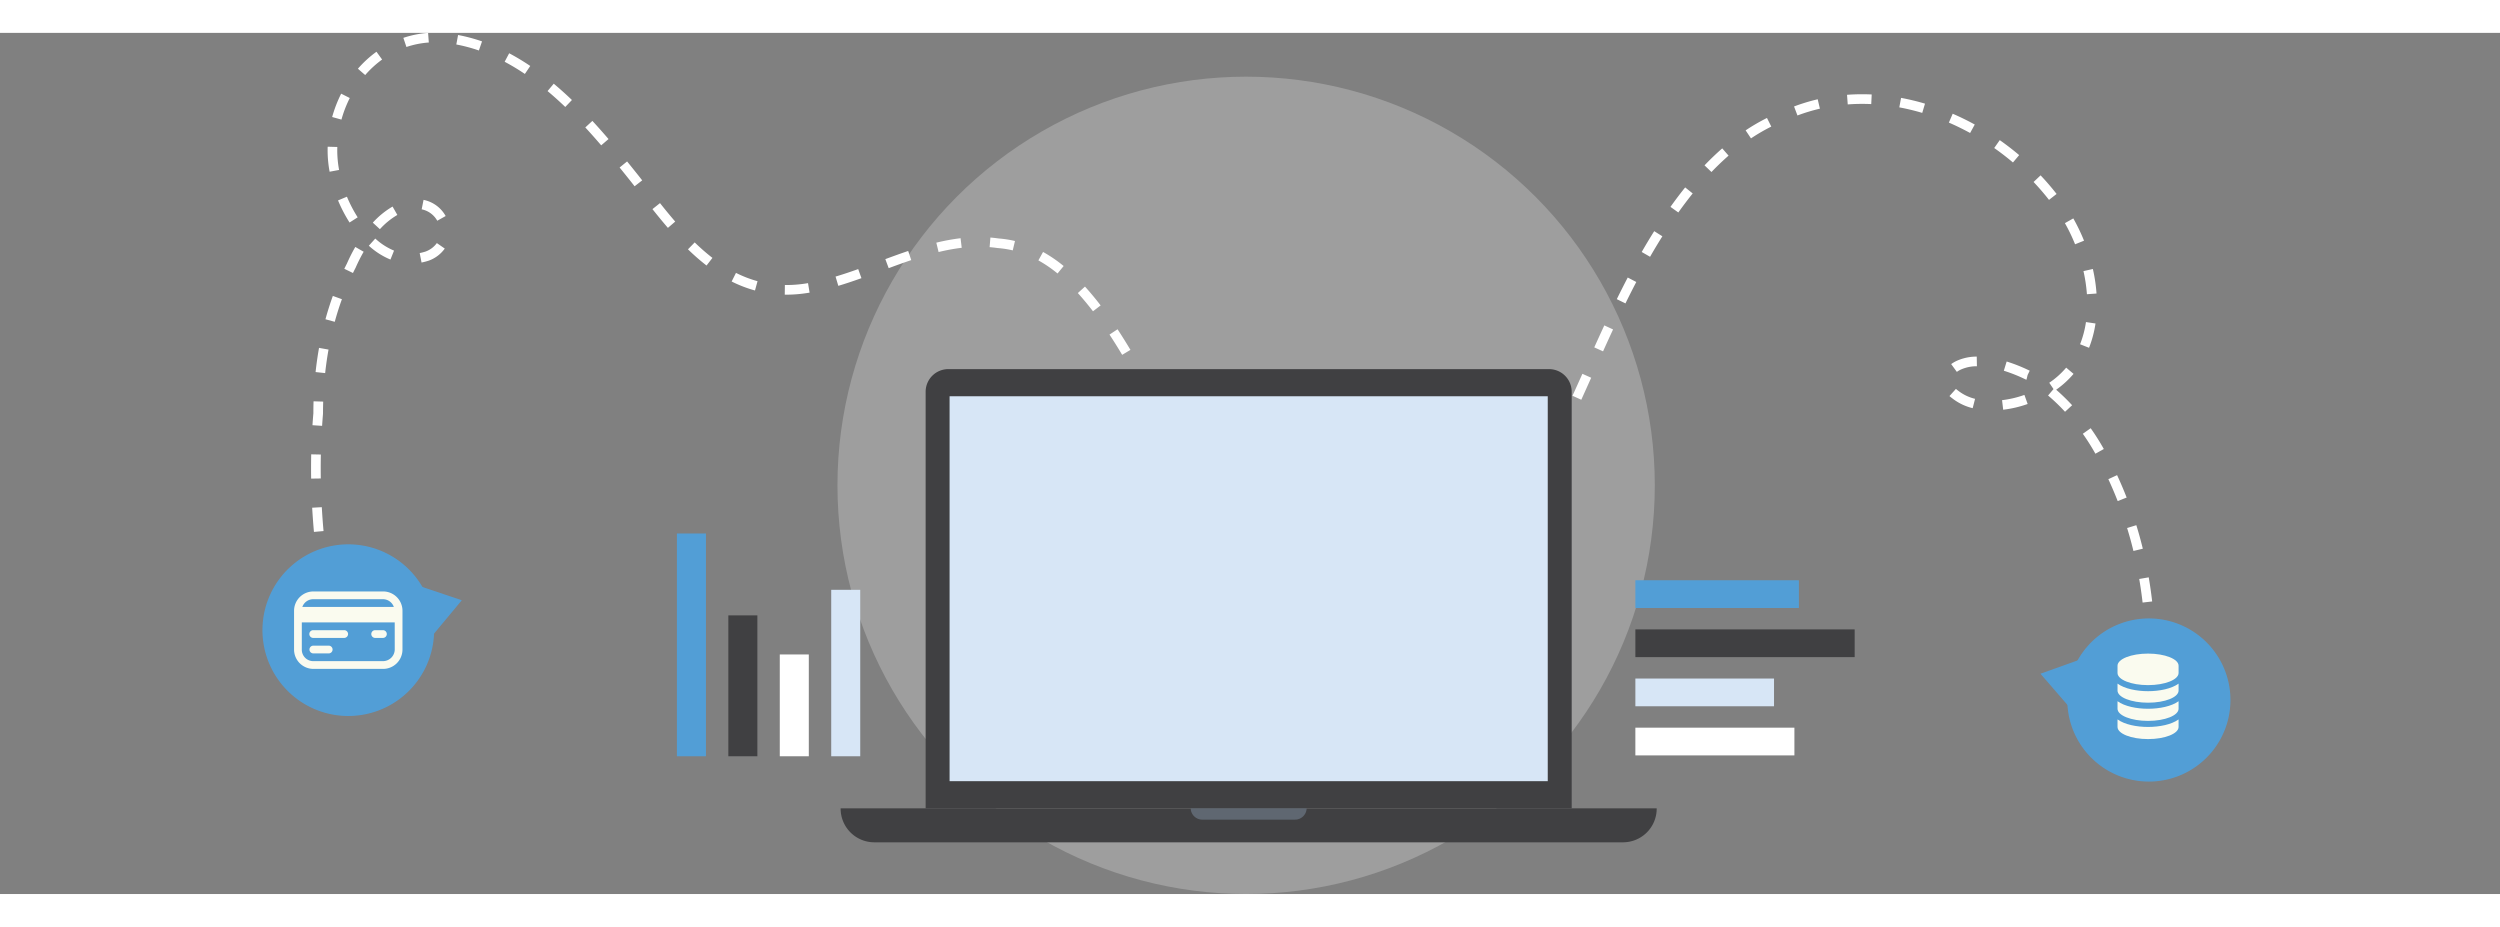 <svg id="Group_1115" data-name="Group 1115" xmlns="http://www.w3.org/2000/svg" width="654.889" height="242.807" viewBox="0 0 704.889 242.807">
  <rect x="0" y="0" width="704.889" height="242.807" fill="#808080" stroke="none"/>
  <g id="parent_group" data-name="parent group" transform="translate(74 0)">
    <g id="Ellipse_35" data-name="Ellipse 35" transform="translate(162.125 12.348)" opacity="0.238">
      <circle id="Ellipse_38" data-name="Ellipse 38" cx="115.229" cy="115.229" r="115.229" fill="#fff"/>
      <circle id="Ellipse_39" data-name="Ellipse 39" cx="114.858" cy="114.858" r="114.858" transform="translate(0.372 0.372)" fill="none"/>
    </g>
    <g id="Group_585" data-name="Group 585" transform="translate(13.707)">
      <path id="Path_290" data-name="Path 290" d="M833.046,240l-2.678-.455c.38-2.224.724-4.473,1.028-6.675l2.7.368C833.783,235.471,833.431,237.748,833.046,240Zm1.974-14.927-2.708-.248c.207-2.277.366-4.538.476-6.727l2.716.136C835.392,220.459,835.23,222.759,835.02,225.074Zm-510.314-5.447q-.891-3.3-1.709-6.612l2.638-.65q.812,3.286,1.7,6.552Zm508.275-9.608c-.008-2.254-.072-4.519-.185-6.729l2.716-.141c.116,2.255.18,4.562.189,6.859Zm-214.1-4.2-.237-2.708a27.268,27.268,0,0,0,6.316-1.334l.865,2.578A30.073,30.073,0,0,1,618.877,205.818Zm-297.733-.785q-.722-3.344-1.361-6.7l2.671-.507q.632,3.322,1.349,6.627Zm289.2-.008a40.523,40.523,0,0,1-6.6-2.416l1.149-2.465a37.514,37.514,0,0,0,6.151,2.255Zm23.1-4.339-1.453-2.3a43.642,43.642,0,0,0,5.273-3.945l1.782,2.052A46.315,46.315,0,0,1,633.445,200.685Zm-36.945-2.3a57.426,57.426,0,0,1-5.437-4.338l1.817-2.023a55.129,55.129,0,0,0,5.182,4.137Zm235.632-3.136c-.255-2.233-.573-4.471-.949-6.654l2.68-.46c.382,2.233.708,4.522.969,6.8ZM644.937,190.6l-2.041-1.8c1.347-1.535,2.716-3.229,4.067-5.04l.1-.144,2.223,1.567-.123.176C647.75,187.254,646.334,189.007,644.937,190.6Zm-326.555-.341c-.352-2.257-.675-4.536-.958-6.769l2.7-.342c.28,2.209.6,4.46.946,6.691Zm266.846-2.143q-.77-.877-1.5-1.768c-.947-1-1.98-2.146-3.006-3.328l2.054-1.782c.982,1.132,1.977,2.236,2.994,3.317.528.639,1.008,1.208,1.5,1.77ZM829.553,180.7c-.531-2.189-1.134-4.365-1.785-6.472l2.6-.8c.671,2.16,1.285,4.393,1.829,6.634Zm-175.7-2.348-2.3-1.459c1.19-1.871,2.372-3.808,3.511-5.76l2.347,1.371C656.266,174.485,655.066,176.451,653.858,178.35Zm-78.322-1.738c-1.341-1.762-2.694-3.628-4.025-5.547l2.233-1.551c1.309,1.887,2.64,3.72,3.956,5.452Zm-258.994-1.285c-.2-2.276-.371-4.573-.5-6.825l2.716-.151c.124,2.222.29,4.488.49,6.734Zm508.574-8.7c-.813-2.077-1.7-4.154-2.637-6.168l2.468-1.144c.962,2.064,1.87,4.194,2.7,6.321Zm-163.7-1.3-2.4-1.272c1.039-1.956,2.072-3.981,3.073-6.017l2.439,1.2C663.513,161.295,662.469,163.345,661.418,165.325Zm-94.443-1.112c-1.169-1.846-2.368-3.805-3.572-5.827L565.74,157c1.189,2,2.377,3.94,3.532,5.76ZM315.749,160.3q-.022-1.459-.022-2.917,0-1.964.04-3.93l2.72.056q-.04,1.94-.04,3.874,0,1.437.021,2.876Zm503.084-7.019a63.815,63.815,0,0,0-3.551-5.626l2.22-1.569a66.861,66.861,0,0,1,3.7,5.864Zm-150.813-1.462L665.54,150.7q1.387-3.076,2.71-6.2l2.5,1.059Q669.418,148.71,668.019,151.816Zm-108.706-.532q-.9-1.607-1.779-3.216c-.52-.818-1.073-1.716-1.617-2.618l2.328-1.4q.8,1.328,1.631,2.643c.626,1.14,1.216,2.2,1.811,3.268Zm-240.476-5.866-2.714-.179q.111-1.689.256-3.378c0-1.043.012-2.2.049-3.361l2.717.083q-.051,1.7-.051,3.394C318.995,143.2,318.91,144.31,318.838,145.418Zm491.429-3.967a54.117,54.117,0,0,0-4.782-4.588l1.535-1.814-1.2-1.779a23.371,23.371,0,0,0,4.772-4.264l2.076,1.755a25.994,25.994,0,0,1-4.9,4.471,57.285,57.285,0,0,1,4.5,4.373Zm-17.438-.575-.316-2.7a29.023,29.023,0,0,0,6.3-1.48l.916,2.559A31.607,31.607,0,0,1,792.828,140.876Zm-8.6-.44a15.077,15.077,0,0,1-5.839-2.842,8.473,8.473,0,0,1-.706-.575l1.82-2.021a6.309,6.309,0,0,0,.545.439A12.429,12.429,0,0,0,784.9,137.8ZM551.8,138.361l-3.327-5.93,2.371-1.333,3.325,5.927Zm122.07-.3-2.475-1.125q1.389-3.061,2.788-6.19l2.482,1.11Q675.263,134.988,673.874,138.059Zm125.52-5.639-.267-.1a44.106,44.106,0,0,0-6.112-2.443l.8-2.6a46.663,46.663,0,0,1,6.5,2.594l-.592,1.216ZM319.7,130.55l-2.7-.294c.248-2.3.576-4.59.974-6.819l2.677.478C320.261,126.083,319.942,128.315,319.7,130.55Zm460.066-.343-1.6-2.2a9.522,9.522,0,0,1,1.421-.849,13.6,13.6,0,0,1,5.791-1.261l.043,2.718a10.931,10.931,0,0,0-4.643.988A6.665,6.665,0,0,0,779.767,130.207ZM544.423,125.4c-1.244-2.08-2.411-3.947-3.573-5.711l2.271-1.5c1.184,1.8,2.371,3.7,3.636,5.811Zm135.587-.986-2.477-1.12q1.394-3.092,2.833-6.2l2.467,1.146Q681.4,121.329,680.01,124.412Zm137.031-1-2.53-1a28.315,28.315,0,0,0,1.658-6.255l2.69.4A31.218,31.218,0,0,1,817.041,123.407Zm-494.634-7.328-2.624-.717c.611-2.237,1.313-4.451,2.084-6.582l2.558.925C323.678,111.767,323,113.912,322.408,116.079Zm213.785-2.968q-.424-.555-.862-1.109c-1.193-1.493-2.308-2.812-3.41-4.029l2.016-1.826c1.139,1.259,2.292,2.62,3.524,4.164.3.385.6.765.892,1.147ZM686.327,110.9l-2.441-1.2c1.007-2.045,2.029-4.08,3.084-6.1l2.411,1.259Q687.815,107.862,686.327,110.9Zm-236.54-2.468-.5,0,.032-2.718.472,0a35.589,35.589,0,0,0,5.447-.433l.607-.1.447,2.681-.64.1A38.161,38.161,0,0,1,449.787,108.437Zm366.651-.123a44.2,44.2,0,0,0-.972-6.517l2.652-.6a46.471,46.471,0,0,1,1.031,6.92Zm-375.544-1.053a35.537,35.537,0,0,1-6.581-2.535l1.22-2.43a32.793,32.793,0,0,0,6.077,2.342Zm23.492-1.315-.777-2.607c1.907-.567,3.935-1.239,6.386-2.112l.913,2.561C468.411,104.679,466.338,105.364,464.386,105.946ZM526.2,102.46a36.358,36.358,0,0,0-5.4-3.69l1.315-2.381a38.8,38.8,0,0,1,5.808,3.967Zm-198.656-.136-2.446-1.189c.241-.493.485-.985.737-1.474a48.852,48.852,0,0,1,2.363-4.683l2.358,1.355a47.033,47.033,0,0,0-2.267,4.5C328.007,101.375,327.771,101.847,327.539,102.324Zm151.047-1.363-.946-2.549c1.9-.7,4.146-1.528,6.441-2.3l.868,2.577C482.689,99.452,480.463,100.266,478.586,100.962Zm-51.36-.743a61.392,61.392,0,0,1-5.234-4.571l1.9-1.948a58.462,58.462,0,0,0,5,4.366Zm-80.355-.845-.52-2.668a14.255,14.255,0,0,0,1.668-.435,6.787,6.787,0,0,0,3.169-2.382l2.235,1.55a9.515,9.515,0,0,1-4.49,3.392A16.878,16.878,0,0,1,346.871,99.374Zm-8.763-.84a20.584,20.584,0,0,1-6.1-3.9l1.821-2.02a17.884,17.884,0,0,0,5.285,3.4Zm355.158-.779L690.907,96.4c1.164-2.029,2.351-4.007,3.529-5.875l2.3,1.451C695.579,93.814,694.411,95.757,693.267,97.755Zm-200.61-1.337-.641-2.642a57.718,57.718,0,0,1,6.839-1.258l.321,2.7A54.863,54.863,0,0,0,492.656,96.418Zm20.909-.469a27.478,27.478,0,0,0-4.254-.655c-.82-.116-1.546-.2-2.268-.257l.22-2.711q1.171.1,2.345.267a29.351,29.351,0,0,1,4.583.711ZM813.1,94.23a50.715,50.715,0,0,0-2.867-5.962l2.366-1.338a53.049,53.049,0,0,1,3.024,6.284ZM335.135,89.973l-2-1.844a23.541,23.541,0,0,1,5.574-4.538l1.346,2.364A20.828,20.828,0,0,0,335.135,89.973Zm81.207-.372c-1.342-1.556-2.728-3.237-4.359-5.289l2.129-1.692c1.609,2.023,2.972,3.677,4.29,5.206Zm-89.764-1.508a41.168,41.168,0,0,1-3.248-6.234l2.509-1.048a38.288,38.288,0,0,0,3.031,5.818Zm24.729-.5a6.507,6.507,0,0,0-4.395-3.221l.53-2.667a9.218,9.218,0,0,1,6.234,4.556Zm349.926-2.334-2.215-1.578c1.364-1.916,2.759-3.763,4.147-5.489l2.12,1.7C703.93,81.585,702.567,83.389,701.233,85.263ZM805.747,81.71c-1.352-1.732-2.815-3.431-4.347-5.05l1.976-1.87c1.591,1.681,3.109,3.446,4.514,5.247Zm-398.8-3.837-.957-1.224c-1.052-1.319-2.145-2.685-3.268-4.07l2.112-1.711c1.128,1.39,2.224,2.76,3.289,4.094l.97,1.24ZM710.58,73.852l-1.963-1.881c1.633-1.7,3.313-3.314,4.995-4.785l1.789,2.049C713.781,70.651,712.16,72.2,710.58,73.852Zm-389.623-.082a32.916,32.916,0,0,1-.563-6.085c0-.324,0-.646.015-.969l2.717.076c-.007.3-.012.6-.013.9a30.089,30.089,0,0,0,.516,5.577Zm474.625-2.608c-1.692-1.432-3.469-2.8-5.282-4.076l1.56-2.226c1.88,1.319,3.725,2.742,5.478,4.226ZM397.531,66.329c-1.556-1.815-3.023-3.466-4.484-5.047l2-1.846c1.484,1.606,2.972,3.281,4.551,5.122ZM721.721,64.37l-1.511-2.261a55.147,55.147,0,0,1,6.019-3.5l1.215,2.433A52.393,52.393,0,0,0,721.721,64.37Zm61.784-1.52c-1.956-1.072-3.97-2.059-5.991-2.933l1.08-2.5c2.1.908,4.192,1.933,6.22,3.046ZM324.295,59.071l-2.621-.727a36.041,36.041,0,0,1,2.542-6.582l2.427,1.226A33.232,33.232,0,0,0,324.295,59.071Zm410.53-1.158-.963-2.543a53.278,53.278,0,0,1,6.67-2.028l.62,2.648A50.25,50.25,0,0,0,734.824,57.914Zm35.181-.731a62.859,62.859,0,0,0-6.467-1.56l.5-2.673a65.494,65.494,0,0,1,6.747,1.627ZM387.4,55.513c-1.672-1.6-3.351-3.107-4.993-4.48l1.745-2.085c1.689,1.413,3.413,2.961,5.128,4.6ZM749,54.792l-.2-2.711a57.868,57.868,0,0,1,6.957-.094l-.128,2.716A54.577,54.577,0,0,0,749,54.792ZM330.985,46.513l-2.05-1.787a31.206,31.206,0,0,1,5.231-4.788l1.591,2.2A28.443,28.443,0,0,0,330.985,46.513ZM376.01,46.2a62.257,62.257,0,0,0-5.7-3.433l1.274-2.4a65.506,65.506,0,0,1,5.945,3.583Zm-12.966-6.614a44.809,44.809,0,0,0-6.366-1.694l.5-2.672a47.535,47.535,0,0,1,6.752,1.8ZM342.615,38.6l-.869-2.577a28.376,28.376,0,0,1,6.978-1.4l.2,2.712A25.6,25.6,0,0,0,342.615,38.6Z" transform="translate(-315.727 -34.62)" fill="#fff"/>
    </g>
    <g id="Group_586" data-name="Group 586" transform="translate(186.987 94.806)">
      <path id="Path_291" data-name="Path 291" d="M622.332,275.059H528.854V157.62a6.392,6.392,0,0,1,6.392-6.393H704.623a6.392,6.392,0,0,1,6.392,6.393V275.059Z" transform="translate(-528.854 -151.227)" fill="#404042" fill-rule="evenodd"/>
    </g>
    <g id="Group_587" data-name="Group 587" transform="translate(163.02 218.638)">
      <path id="Path_292" data-name="Path 292" d="M729.471,303.535a9.5,9.5,0,0,1-9.406,9.587H508.78a9.5,9.5,0,0,1-9.405-9.587Z" transform="translate(-499.375 -303.535)" fill="#404042" fill-rule="evenodd"/>
    </g>
    <g id="Group_588" data-name="Group 588" transform="translate(193.74 102.458)">
      <path id="Path_293" data-name="Path 293" d="M537.159,269.168V160.639H705.816V269.168Z" transform="translate(-537.159 -160.639)" fill="#d7e6f6" fill-rule="evenodd"/>
    </g>
    <g id="Group_589" data-name="Group 589" transform="translate(261.723 218.638)">
      <path id="Path_294" data-name="Path 294" d="M653.469,303.535a3.272,3.272,0,0,1-3.342,3.194H624.115a3.27,3.27,0,0,1-3.34-3.194Z" transform="translate(-620.775 -303.535)" fill="#5f6771" fill-rule="evenodd"/>
    </g>
    <g id="Group_590" data-name="Group 590" transform="translate(116.86 141.151)">
      <rect id="Rectangle_241" data-name="Rectangle 241" width="8.183" height="62.813" fill="#529ed6"/>
    </g>
    <g id="Group_591" data-name="Group 591" transform="translate(131.361 164.241)">
      <rect id="Rectangle_242" data-name="Rectangle 242" width="8.184" height="39.724" fill="#404042"/>
    </g>
    <g id="Group_592" data-name="Group 592" transform="translate(145.864 175.259)">
      <rect id="Rectangle_243" data-name="Rectangle 243" width="8.183" height="28.705" fill="#fff"/>
    </g>
    <g id="Group_593" data-name="Group 593" transform="translate(160.366 157.032)">
      <rect id="Rectangle_244" data-name="Rectangle 244" width="8.183" height="46.932" fill="#d7e6f6"/>
    </g>
    <g id="Group_594" data-name="Group 594" transform="translate(387.101 154.336)">
      <rect id="Rectangle_245" data-name="Rectangle 245" width="46.104" height="7.818" fill="#529ed6"/>
    </g>
    <g id="Group_595" data-name="Group 595" transform="translate(387.101 168.192)">
      <rect id="Rectangle_246" data-name="Rectangle 246" width="61.831" height="7.818" fill="#404042"/>
    </g>
    <g id="Group_596" data-name="Group 596" transform="translate(387.103 182.048)">
      <rect id="Rectangle_247" data-name="Rectangle 247" width="39.094" height="7.82" fill="#d7e6f6"/>
    </g>
    <g id="Group_597" data-name="Group 597" transform="translate(387.101 195.902)">
      <rect id="Rectangle_248" data-name="Rectangle 248" width="44.843" height="7.818" fill="#fff"/>
    </g>
    <g id="Group_600" data-name="Group 600" transform="translate(501.32 165.108)">
      <g id="Group_598" data-name="Group 598" transform="translate(7.579)">
        <path id="Path_295" data-name="Path 295" d="M949.514,283.623a23,23,0,1,1,21.2-24.662A23,23,0,0,1,949.514,283.623Z" transform="translate(-924.79 -237.695)" fill="#529ed6"/>
      </g>
      <g id="Group_599" data-name="Group 599" transform="translate(0 9.661)">
        <path id="Path_296" data-name="Path 296" d="M931.962,249.577,915.468,255.5l11.315,13.073" transform="translate(-915.468 -249.577)" fill="#529ed6"/>
      </g>
    </g>
    <g id="Group_605" data-name="Group 605" transform="translate(523.048 175.015)">
      <g id="Group_601" data-name="Group 601" transform="translate(0 18.564)">
        <path id="Path_297" data-name="Path 297" d="M950.8,274.832c-3.229,0-6.611-.678-8.594-2.119,0,.024-.015.049-.015.069v2.05c0,1.892,3.851,3.421,8.608,3.421s8.606-1.529,8.606-3.421v-2.05c0-.02-.012-.045-.012-.069C957.415,274.154,954.03,274.832,950.8,274.832Z" transform="translate(-942.192 -272.713)" fill="#fafbef"/>
      </g>
      <g id="Group_602" data-name="Group 602" transform="translate(0 13.435)">
        <path id="Path_298" data-name="Path 298" d="M950.8,268.524c-3.229,0-6.611-.678-8.594-2.12,0,.024-.015.047-.015.07v2.05c0,1.892,3.851,3.421,8.608,3.421s8.606-1.529,8.606-3.421v-2.05c0-.023-.012-.046-.012-.07C957.415,267.845,954.03,268.524,950.8,268.524Z" transform="translate(-942.192 -266.404)" fill="#fafbef"/>
      </g>
      <g id="Group_603" data-name="Group 603" transform="translate(0 8.463)">
        <path id="Path_299" data-name="Path 299" d="M942.192,260.289v1.964c0,1.891,3.851,3.419,8.608,3.419s8.606-1.528,8.606-3.419v-1.964c-1.973,1.45-5.364,2.137-8.606,2.137S944.169,261.739,942.192,260.289Z" transform="translate(-942.192 -260.289)" fill="#fafbef"/>
      </g>
      <g id="Group_604" data-name="Group 604">
        <path id="Path_300" data-name="Path 300" d="M950.8,249.88c-4.757,0-8.608,1.529-8.608,3.42v2.05c0,1.888,3.851,3.42,8.608,3.42s8.606-1.532,8.606-3.42V253.3C959.406,251.409,955.555,249.88,950.8,249.88Z" transform="translate(-942.192 -249.88)" fill="#fafbef"/>
      </g>
    </g>
    <g id="Group_606" data-name="Group 606" transform="translate(0 144.215)">
      <path id="Path_301" data-name="Path 301" d="M321.718,260.353a24.2,24.2,0,1,0-22.811-25.5A24.2,24.2,0,0,0,321.718,260.353Z" transform="translate(-298.868 -211.997)" fill="#529ed6"/>
    </g>
    <g id="Group_607" data-name="Group 607" transform="translate(38.729 154.09)">
      <path id="Path_302" data-name="Path 302" d="M346.5,224.143l17.475,5.889-11.633,13.99" transform="translate(-346.502 -224.143)" fill="#529ed6"/>
    </g>
    <g id="Group_612" data-name="Group 612" transform="translate(8.911 157.493)">
      <g id="Group_608" data-name="Group 608">
        <path id="Path_303" data-name="Path 303" d="M340.4,233.788a5.459,5.459,0,0,0-5.457-5.459H315.287a5.46,5.46,0,0,0-5.459,5.459v10.918a5.459,5.459,0,0,0,5.459,5.459h19.652a5.457,5.457,0,0,0,5.457-5.459Zm-25.165-3.275h19.652a3.271,3.271,0,0,1,3.074,2.186h-25.8A3.274,3.274,0,0,1,315.231,230.513Zm22.982,14.193a3.324,3.324,0,0,1-3.33,3.274H315.231a3.232,3.232,0,0,1-3.219-3.274v-7.643h26.2Z" transform="translate(-309.828 -228.329)" fill="#fafbef"/>
      </g>
      <g id="Group_609" data-name="Group 609" transform="translate(4.313 10.917)">
        <path id="Path_304" data-name="Path 304" d="M316.222,243.942h8.734a1.092,1.092,0,1,0,0-2.185h-8.734a1.092,1.092,0,0,0,0,2.185Z" transform="translate(-315.133 -241.757)" fill="#fafbef"/>
      </g>
      <g id="Group_610" data-name="Group 610" transform="translate(21.779 10.917)">
        <path id="Path_305" data-name="Path 305" d="M337.707,243.942h2.184a1.092,1.092,0,0,0,0-2.185h-2.184a1.092,1.092,0,0,0,0,2.185Z" transform="translate(-336.615 -241.757)" fill="#fafbef"/>
      </g>
      <g id="Group_611" data-name="Group 611" transform="translate(4.313 15.286)">
        <path id="Path_306" data-name="Path 306" d="M316.222,249.313h4.369a1.091,1.091,0,0,0,0-2.183h-4.369a1.092,1.092,0,0,0,0,2.183Z" transform="translate(-315.133 -247.13)" fill="#fafbef"/>
      </g>
    </g>
  </g>
</svg>
